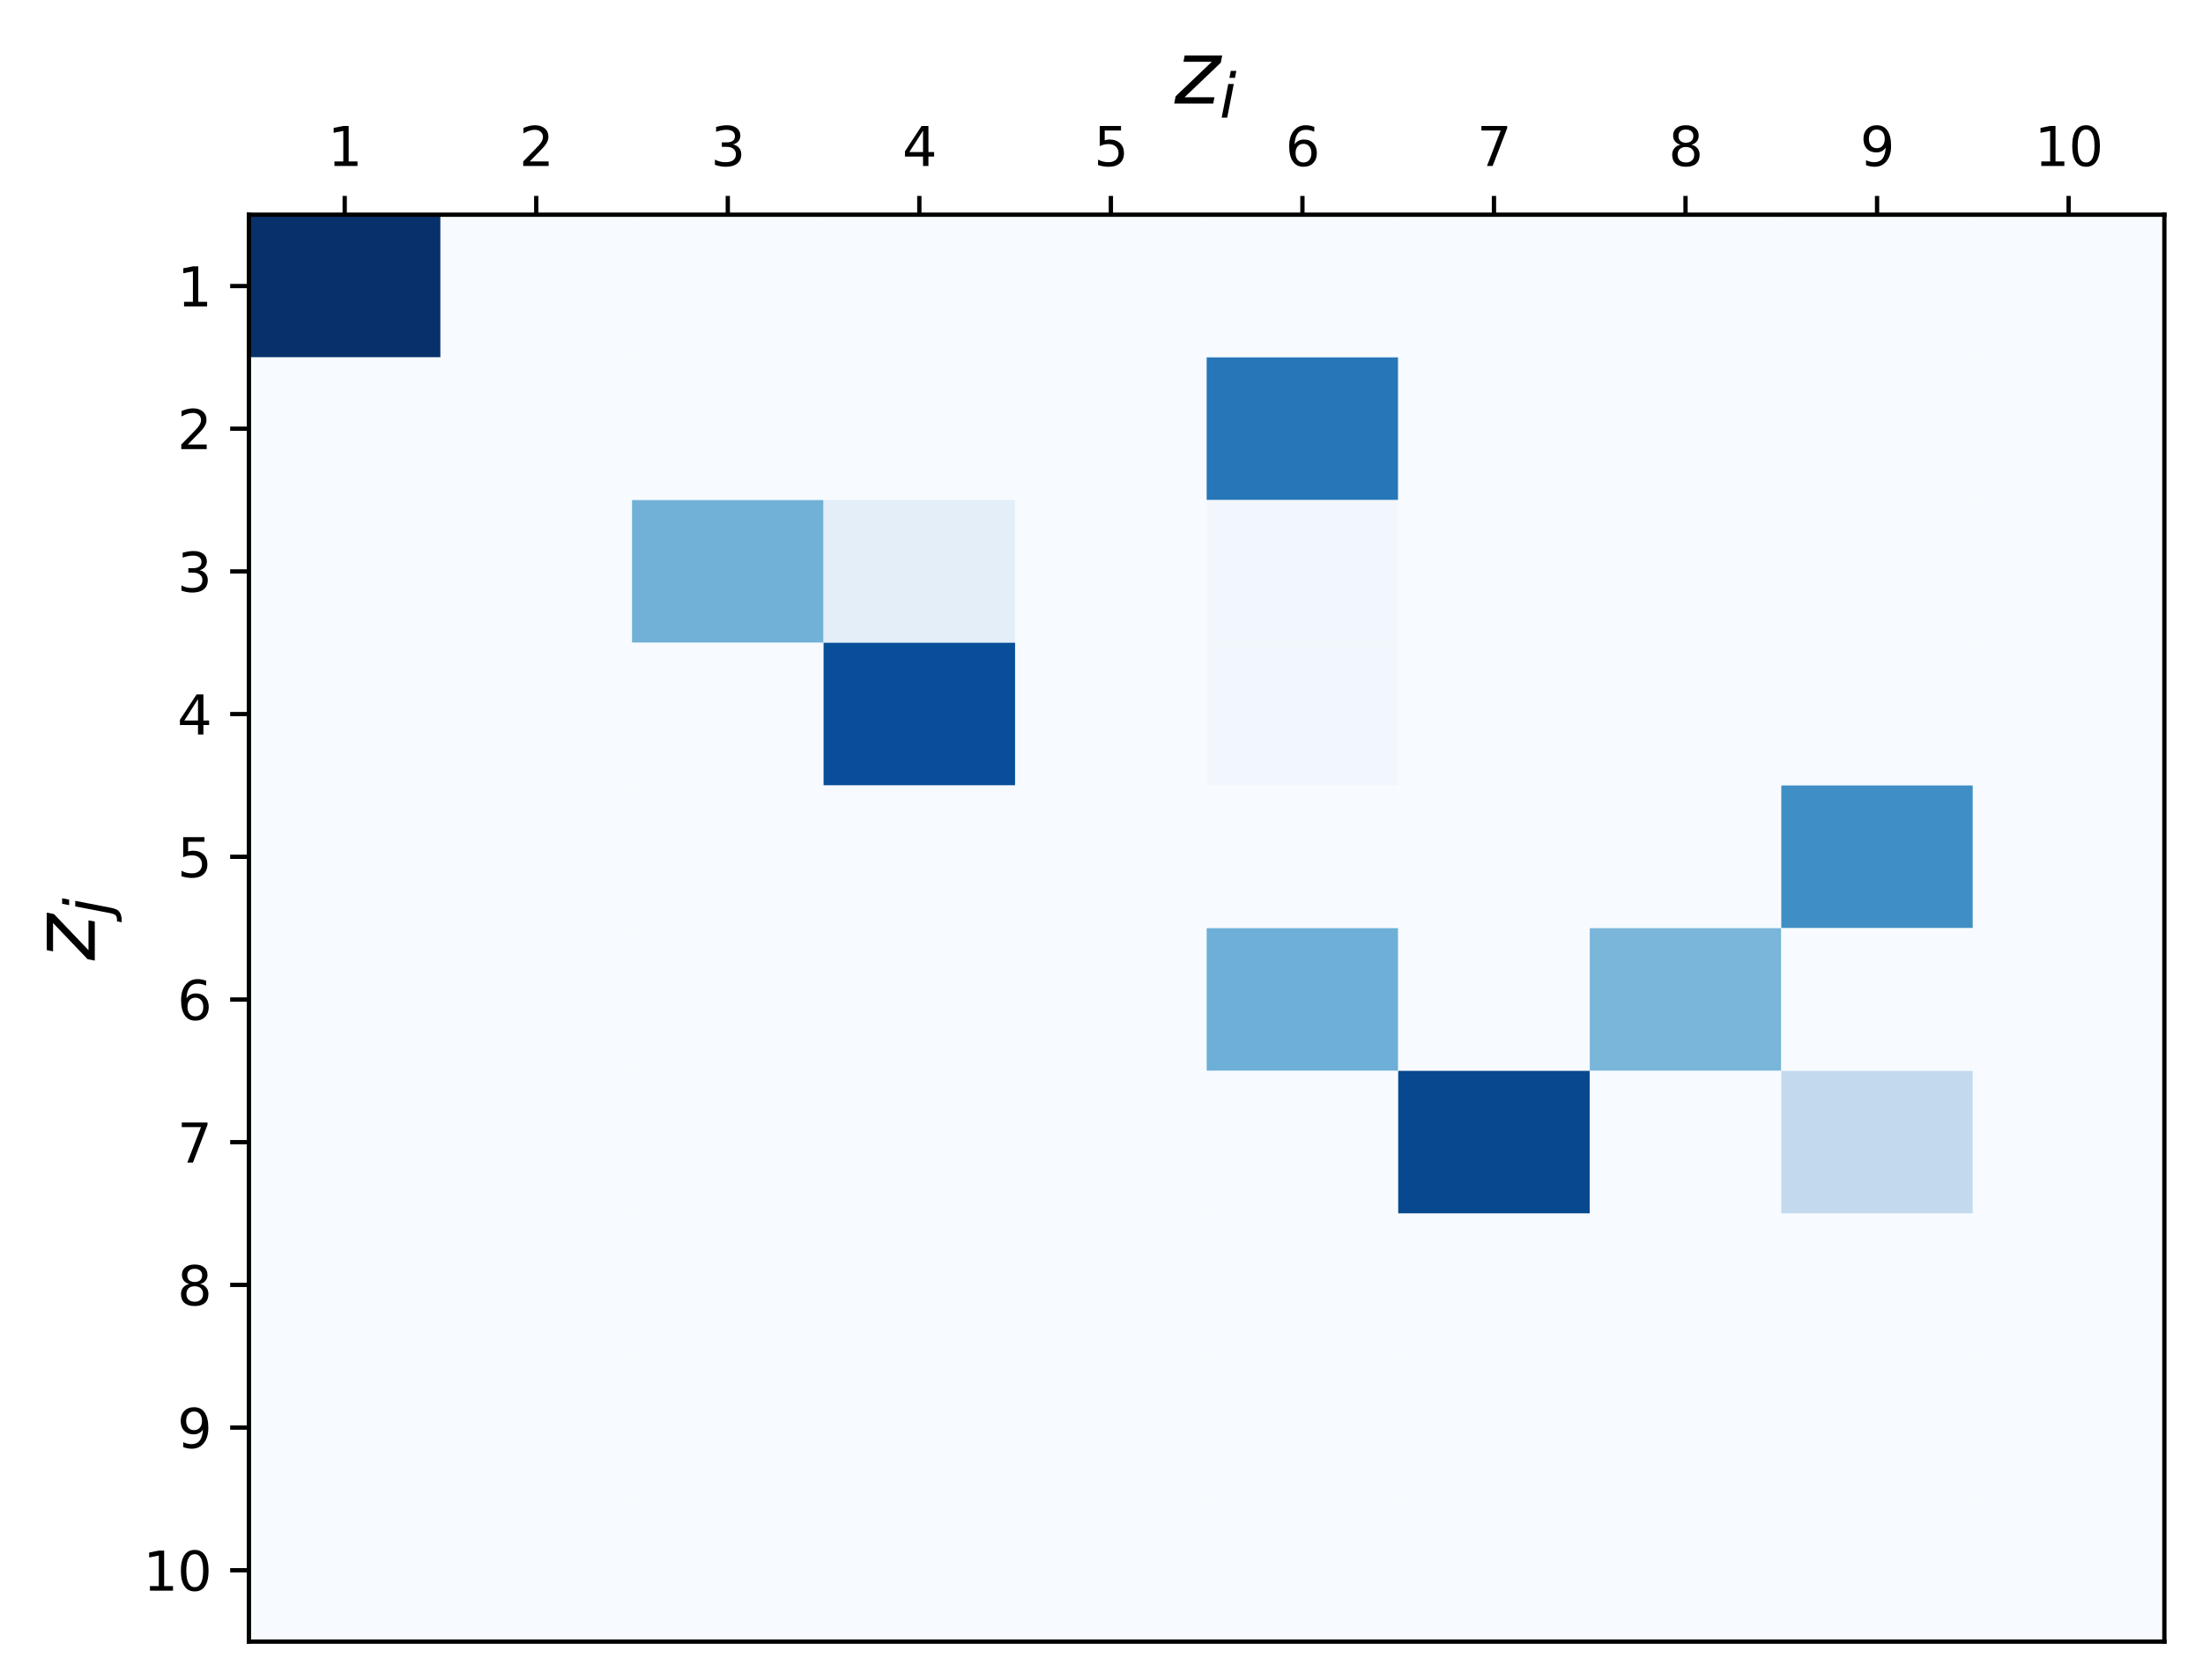 <?xml version="1.0" encoding="utf-8" standalone="no"?>
<!DOCTYPE svg PUBLIC "-//W3C//DTD SVG 1.1//EN"
  "http://www.w3.org/Graphics/SVG/1.1/DTD/svg11.dtd">
<svg xmlns:xlink="http://www.w3.org/1999/xlink" width="410.73pt" height="313.348pt" viewBox="0 0 410.73 313.348" xmlns="http://www.w3.org/2000/svg" version="1.1">
 <defs>
  <style type="text/css">*{stroke-linejoin: round; stroke-linecap: butt}</style>
 </defs>
 <g id="figure_1">
  <g id="patch_1">
   <path d="M 0 313.348 
L 410.73 313.348 
L 410.73 0 
L 0 0 
z
" style="fill: #ffffff"/>
  </g>
  <g id="axes_1">
   <g id="patch_2">
    <path d="M 46.41 306.148 
L 403.53 306.148 
L 403.53 40.036 
L 46.41 40.036 
z
" style="fill: #ffffff"/>
   </g>
   <g id="PolyCollection_1">
    <path d="M 46.41 40.036 
L 46.41 66.647 
L 82.122 66.647 
L 82.122 40.036 
L 46.41 40.036 
z
" clip-path="url(#p4ff94ee99d)" style="fill: #08306b"/>
    <path d="M 82.122 40.036 
L 82.122 66.647 
L 117.834 66.647 
L 117.834 40.036 
L 82.122 40.036 
z
" clip-path="url(#p4ff94ee99d)" style="fill: #f7fbff"/>
    <path d="M 117.834 40.036 
L 117.834 66.647 
L 153.546 66.647 
L 153.546 40.036 
L 117.834 40.036 
z
" clip-path="url(#p4ff94ee99d)" style="fill: #f7fbff"/>
    <path d="M 153.546 40.036 
L 153.546 66.647 
L 189.258 66.647 
L 189.258 40.036 
L 153.546 40.036 
z
" clip-path="url(#p4ff94ee99d)" style="fill: #f7fbff"/>
    <path d="M 189.258 40.036 
L 189.258 66.647 
L 224.97 66.647 
L 224.97 40.036 
L 189.258 40.036 
z
" clip-path="url(#p4ff94ee99d)" style="fill: #f7fbff"/>
    <path d="M 224.97 40.036 
L 224.97 66.647 
L 260.682 66.647 
L 260.682 40.036 
L 224.97 40.036 
z
" clip-path="url(#p4ff94ee99d)" style="fill: #f7fbff"/>
    <path d="M 260.682 40.036 
L 260.682 66.647 
L 296.394 66.647 
L 296.394 40.036 
L 260.682 40.036 
z
" clip-path="url(#p4ff94ee99d)" style="fill: #f7fbff"/>
    <path d="M 296.394 40.036 
L 296.394 66.647 
L 332.106 66.647 
L 332.106 40.036 
L 296.394 40.036 
z
" clip-path="url(#p4ff94ee99d)" style="fill: #f7fbff"/>
    <path d="M 332.106 40.036 
L 332.106 66.647 
L 367.818 66.647 
L 367.818 40.036 
L 332.106 40.036 
z
" clip-path="url(#p4ff94ee99d)" style="fill: #f7fbff"/>
    <path d="M 367.818 40.036 
L 367.818 66.647 
L 403.53 66.647 
L 403.53 40.036 
L 367.818 40.036 
z
" clip-path="url(#p4ff94ee99d)" style="fill: #f7fbff"/>
    <path d="M 46.41 66.647 
L 46.41 93.258 
L 82.122 93.258 
L 82.122 66.647 
L 46.41 66.647 
z
" clip-path="url(#p4ff94ee99d)" style="fill: #f7fbff"/>
    <path d="M 82.122 66.647 
L 82.122 93.258 
L 117.834 93.258 
L 117.834 66.647 
L 82.122 66.647 
z
" clip-path="url(#p4ff94ee99d)" style="fill: #f7fbff"/>
    <path d="M 117.834 66.647 
L 117.834 93.258 
L 153.546 93.258 
L 153.546 66.647 
L 117.834 66.647 
z
" clip-path="url(#p4ff94ee99d)" style="fill: #f7fbff"/>
    <path d="M 153.546 66.647 
L 153.546 93.258 
L 189.258 93.258 
L 189.258 66.647 
L 153.546 66.647 
z
" clip-path="url(#p4ff94ee99d)" style="fill: #f7fbff"/>
    <path d="M 189.258 66.647 
L 189.258 93.258 
L 224.97 93.258 
L 224.97 66.647 
L 189.258 66.647 
z
" clip-path="url(#p4ff94ee99d)" style="fill: #f7fbff"/>
    <path d="M 224.97 66.647 
L 224.97 93.258 
L 260.682 93.258 
L 260.682 66.647 
L 224.97 66.647 
z
" clip-path="url(#p4ff94ee99d)" style="fill: #2676b8"/>
    <path d="M 260.682 66.647 
L 260.682 93.258 
L 296.394 93.258 
L 296.394 66.647 
L 260.682 66.647 
z
" clip-path="url(#p4ff94ee99d)" style="fill: #f7fbff"/>
    <path d="M 296.394 66.647 
L 296.394 93.258 
L 332.106 93.258 
L 332.106 66.647 
L 296.394 66.647 
z
" clip-path="url(#p4ff94ee99d)" style="fill: #f7fbff"/>
    <path d="M 332.106 66.647 
L 332.106 93.258 
L 367.818 93.258 
L 367.818 66.647 
L 332.106 66.647 
z
" clip-path="url(#p4ff94ee99d)" style="fill: #f7fbff"/>
    <path d="M 367.818 66.647 
L 367.818 93.258 
L 403.53 93.258 
L 403.53 66.647 
L 367.818 66.647 
z
" clip-path="url(#p4ff94ee99d)" style="fill: #f7fbff"/>
    <path d="M 46.41 93.258 
L 46.41 119.869 
L 82.122 119.869 
L 82.122 93.258 
L 46.41 93.258 
z
" clip-path="url(#p4ff94ee99d)" style="fill: #f7fbff"/>
    <path d="M 82.122 93.258 
L 82.122 119.869 
L 117.834 119.869 
L 117.834 93.258 
L 82.122 93.258 
z
" clip-path="url(#p4ff94ee99d)" style="fill: #f7fbff"/>
    <path d="M 117.834 93.258 
L 117.834 119.869 
L 153.546 119.869 
L 153.546 93.258 
L 117.834 93.258 
z
" clip-path="url(#p4ff94ee99d)" style="fill: #71b1d7"/>
    <path d="M 153.546 93.258 
L 153.546 119.869 
L 189.258 119.869 
L 189.258 93.258 
L 153.546 93.258 
z
" clip-path="url(#p4ff94ee99d)" style="fill: #e3eef9"/>
    <path d="M 189.258 93.258 
L 189.258 119.869 
L 224.97 119.869 
L 224.97 93.258 
L 189.258 93.258 
z
" clip-path="url(#p4ff94ee99d)" style="fill: #f7fbff"/>
    <path d="M 224.97 93.258 
L 224.97 119.869 
L 260.682 119.869 
L 260.682 93.258 
L 224.97 93.258 
z
" clip-path="url(#p4ff94ee99d)" style="fill: #f1f7fd"/>
    <path d="M 260.682 93.258 
L 260.682 119.869 
L 296.394 119.869 
L 296.394 93.258 
L 260.682 93.258 
z
" clip-path="url(#p4ff94ee99d)" style="fill: #f7fbff"/>
    <path d="M 296.394 93.258 
L 296.394 119.869 
L 332.106 119.869 
L 332.106 93.258 
L 296.394 93.258 
z
" clip-path="url(#p4ff94ee99d)" style="fill: #f7fbff"/>
    <path d="M 332.106 93.258 
L 332.106 119.869 
L 367.818 119.869 
L 367.818 93.258 
L 332.106 93.258 
z
" clip-path="url(#p4ff94ee99d)" style="fill: #f7fbff"/>
    <path d="M 367.818 93.258 
L 367.818 119.869 
L 403.53 119.869 
L 403.53 93.258 
L 367.818 93.258 
z
" clip-path="url(#p4ff94ee99d)" style="fill: #f7fbff"/>
    <path d="M 46.41 119.869 
L 46.41 146.48 
L 82.122 146.48 
L 82.122 119.869 
L 46.41 119.869 
z
" clip-path="url(#p4ff94ee99d)" style="fill: #f7fbff"/>
    <path d="M 82.122 119.869 
L 82.122 146.48 
L 117.834 146.48 
L 117.834 119.869 
L 82.122 119.869 
z
" clip-path="url(#p4ff94ee99d)" style="fill: #f7fbff"/>
    <path d="M 117.834 119.869 
L 117.834 146.48 
L 153.546 146.48 
L 153.546 119.869 
L 117.834 119.869 
z
" clip-path="url(#p4ff94ee99d)" style="fill: #f7fbff"/>
    <path d="M 153.546 119.869 
L 153.546 146.48 
L 189.258 146.48 
L 189.258 119.869 
L 153.546 119.869 
z
" clip-path="url(#p4ff94ee99d)" style="fill: #084e98"/>
    <path d="M 189.258 119.869 
L 189.258 146.48 
L 224.97 146.48 
L 224.97 119.869 
L 189.258 119.869 
z
" clip-path="url(#p4ff94ee99d)" style="fill: #f7fbff"/>
    <path d="M 224.97 119.869 
L 224.97 146.48 
L 260.682 146.48 
L 260.682 119.869 
L 224.97 119.869 
z
" clip-path="url(#p4ff94ee99d)" style="fill: #f1f7fd"/>
    <path d="M 260.682 119.869 
L 260.682 146.48 
L 296.394 146.48 
L 296.394 119.869 
L 260.682 119.869 
z
" clip-path="url(#p4ff94ee99d)" style="fill: #f7fbff"/>
    <path d="M 296.394 119.869 
L 296.394 146.48 
L 332.106 146.48 
L 332.106 119.869 
L 296.394 119.869 
z
" clip-path="url(#p4ff94ee99d)" style="fill: #f7fbff"/>
    <path d="M 332.106 119.869 
L 332.106 146.48 
L 367.818 146.48 
L 367.818 119.869 
L 332.106 119.869 
z
" clip-path="url(#p4ff94ee99d)" style="fill: #f7fbff"/>
    <path d="M 367.818 119.869 
L 367.818 146.48 
L 403.53 146.48 
L 403.53 119.869 
L 367.818 119.869 
z
" clip-path="url(#p4ff94ee99d)" style="fill: #f7fbff"/>
    <path d="M 46.41 146.48 
L 46.41 173.092 
L 82.122 173.092 
L 82.122 146.48 
L 46.41 146.48 
z
" clip-path="url(#p4ff94ee99d)" style="fill: #f7fbff"/>
    <path d="M 82.122 146.48 
L 82.122 173.092 
L 117.834 173.092 
L 117.834 146.48 
L 82.122 146.48 
z
" clip-path="url(#p4ff94ee99d)" style="fill: #f7fbff"/>
    <path d="M 117.834 146.48 
L 117.834 173.092 
L 153.546 173.092 
L 153.546 146.48 
L 117.834 146.48 
z
" clip-path="url(#p4ff94ee99d)" style="fill: #f7fbff"/>
    <path d="M 153.546 146.48 
L 153.546 173.092 
L 189.258 173.092 
L 189.258 146.48 
L 153.546 146.48 
z
" clip-path="url(#p4ff94ee99d)" style="fill: #f7fbff"/>
    <path d="M 189.258 146.48 
L 189.258 173.092 
L 224.97 173.092 
L 224.97 146.48 
L 189.258 146.48 
z
" clip-path="url(#p4ff94ee99d)" style="fill: #f7fbff"/>
    <path d="M 224.97 146.48 
L 224.97 173.092 
L 260.682 173.092 
L 260.682 146.48 
L 224.97 146.48 
z
" clip-path="url(#p4ff94ee99d)" style="fill: #f7fbff"/>
    <path d="M 260.682 146.48 
L 260.682 173.092 
L 296.394 173.092 
L 296.394 146.48 
L 260.682 146.48 
z
" clip-path="url(#p4ff94ee99d)" style="fill: #f7fbff"/>
    <path d="M 296.394 146.48 
L 296.394 173.092 
L 332.106 173.092 
L 332.106 146.48 
L 296.394 146.48 
z
" clip-path="url(#p4ff94ee99d)" style="fill: #f7fbff"/>
    <path d="M 332.106 146.48 
L 332.106 173.092 
L 367.818 173.092 
L 367.818 146.48 
L 332.106 146.48 
z
" clip-path="url(#p4ff94ee99d)" style="fill: #3f8fc5"/>
    <path d="M 367.818 146.48 
L 367.818 173.092 
L 403.53 173.092 
L 403.53 146.48 
L 367.818 146.48 
z
" clip-path="url(#p4ff94ee99d)" style="fill: #f7fbff"/>
    <path d="M 46.41 173.092 
L 46.41 199.703 
L 82.122 199.703 
L 82.122 173.092 
L 46.41 173.092 
z
" clip-path="url(#p4ff94ee99d)" style="fill: #f7fbff"/>
    <path d="M 82.122 173.092 
L 82.122 199.703 
L 117.834 199.703 
L 117.834 173.092 
L 82.122 173.092 
z
" clip-path="url(#p4ff94ee99d)" style="fill: #f7fbff"/>
    <path d="M 117.834 173.092 
L 117.834 199.703 
L 153.546 199.703 
L 153.546 173.092 
L 117.834 173.092 
z
" clip-path="url(#p4ff94ee99d)" style="fill: #f7fbff"/>
    <path d="M 153.546 173.092 
L 153.546 199.703 
L 189.258 199.703 
L 189.258 173.092 
L 153.546 173.092 
z
" clip-path="url(#p4ff94ee99d)" style="fill: #f7fbff"/>
    <path d="M 189.258 173.092 
L 189.258 199.703 
L 224.97 199.703 
L 224.97 173.092 
L 189.258 173.092 
z
" clip-path="url(#p4ff94ee99d)" style="fill: #f7fbff"/>
    <path d="M 224.97 173.092 
L 224.97 199.703 
L 260.682 199.703 
L 260.682 173.092 
L 224.97 173.092 
z
" clip-path="url(#p4ff94ee99d)" style="fill: #6dafd7"/>
    <path d="M 260.682 173.092 
L 260.682 199.703 
L 296.394 199.703 
L 296.394 173.092 
L 260.682 173.092 
z
" clip-path="url(#p4ff94ee99d)" style="fill: #f7fbff"/>
    <path d="M 296.394 173.092 
L 296.394 199.703 
L 332.106 199.703 
L 332.106 173.092 
L 296.394 173.092 
z
" clip-path="url(#p4ff94ee99d)" style="fill: #7ab6d9"/>
    <path d="M 332.106 173.092 
L 332.106 199.703 
L 367.818 199.703 
L 367.818 173.092 
L 332.106 173.092 
z
" clip-path="url(#p4ff94ee99d)" style="fill: #f7fbff"/>
    <path d="M 367.818 173.092 
L 367.818 199.703 
L 403.53 199.703 
L 403.53 173.092 
L 367.818 173.092 
z
" clip-path="url(#p4ff94ee99d)" style="fill: #f7fbff"/>
    <path d="M 46.41 199.703 
L 46.41 226.314 
L 82.122 226.314 
L 82.122 199.703 
L 46.41 199.703 
z
" clip-path="url(#p4ff94ee99d)" style="fill: #f7fbff"/>
    <path d="M 82.122 199.703 
L 82.122 226.314 
L 117.834 226.314 
L 117.834 199.703 
L 82.122 199.703 
z
" clip-path="url(#p4ff94ee99d)" style="fill: #f7fbff"/>
    <path d="M 117.834 199.703 
L 117.834 226.314 
L 153.546 226.314 
L 153.546 199.703 
L 117.834 199.703 
z
" clip-path="url(#p4ff94ee99d)" style="fill: #f7fbff"/>
    <path d="M 153.546 199.703 
L 153.546 226.314 
L 189.258 226.314 
L 189.258 199.703 
L 153.546 199.703 
z
" clip-path="url(#p4ff94ee99d)" style="fill: #f7fbff"/>
    <path d="M 189.258 199.703 
L 189.258 226.314 
L 224.97 226.314 
L 224.97 199.703 
L 189.258 199.703 
z
" clip-path="url(#p4ff94ee99d)" style="fill: #f7fbff"/>
    <path d="M 224.97 199.703 
L 224.97 226.314 
L 260.682 226.314 
L 260.682 199.703 
L 224.97 199.703 
z
" clip-path="url(#p4ff94ee99d)" style="fill: #f7fbff"/>
    <path d="M 260.682 199.703 
L 260.682 226.314 
L 296.394 226.314 
L 296.394 199.703 
L 260.682 199.703 
z
" clip-path="url(#p4ff94ee99d)" style="fill: #08488e"/>
    <path d="M 296.394 199.703 
L 296.394 226.314 
L 332.106 226.314 
L 332.106 199.703 
L 296.394 199.703 
z
" clip-path="url(#p4ff94ee99d)" style="fill: #f7fbff"/>
    <path d="M 332.106 199.703 
L 332.106 226.314 
L 367.818 226.314 
L 367.818 199.703 
L 332.106 199.703 
z
" clip-path="url(#p4ff94ee99d)" style="fill: #c3daee"/>
    <path d="M 367.818 199.703 
L 367.818 226.314 
L 403.53 226.314 
L 403.53 199.703 
L 367.818 199.703 
z
" clip-path="url(#p4ff94ee99d)" style="fill: #f7fbff"/>
    <path d="M 46.41 226.314 
L 46.41 252.925 
L 82.122 252.925 
L 82.122 226.314 
L 46.41 226.314 
z
" clip-path="url(#p4ff94ee99d)" style="fill: #f7fbff"/>
    <path d="M 82.122 226.314 
L 82.122 252.925 
L 117.834 252.925 
L 117.834 226.314 
L 82.122 226.314 
z
" clip-path="url(#p4ff94ee99d)" style="fill: #f7fbff"/>
    <path d="M 117.834 226.314 
L 117.834 252.925 
L 153.546 252.925 
L 153.546 226.314 
L 117.834 226.314 
z
" clip-path="url(#p4ff94ee99d)" style="fill: #f7fbff"/>
    <path d="M 153.546 226.314 
L 153.546 252.925 
L 189.258 252.925 
L 189.258 226.314 
L 153.546 226.314 
z
" clip-path="url(#p4ff94ee99d)" style="fill: #f7fbff"/>
    <path d="M 189.258 226.314 
L 189.258 252.925 
L 224.97 252.925 
L 224.97 226.314 
L 189.258 226.314 
z
" clip-path="url(#p4ff94ee99d)" style="fill: #f7fbff"/>
    <path d="M 224.97 226.314 
L 224.97 252.925 
L 260.682 252.925 
L 260.682 226.314 
L 224.97 226.314 
z
" clip-path="url(#p4ff94ee99d)" style="fill: #f7fbff"/>
    <path d="M 260.682 226.314 
L 260.682 252.925 
L 296.394 252.925 
L 296.394 226.314 
L 260.682 226.314 
z
" clip-path="url(#p4ff94ee99d)" style="fill: #f7fbff"/>
    <path d="M 296.394 226.314 
L 296.394 252.925 
L 332.106 252.925 
L 332.106 226.314 
L 296.394 226.314 
z
" clip-path="url(#p4ff94ee99d)" style="fill: #f7fbff"/>
    <path d="M 332.106 226.314 
L 332.106 252.925 
L 367.818 252.925 
L 367.818 226.314 
L 332.106 226.314 
z
" clip-path="url(#p4ff94ee99d)" style="fill: #f7fbff"/>
    <path d="M 367.818 226.314 
L 367.818 252.925 
L 403.53 252.925 
L 403.53 226.314 
L 367.818 226.314 
z
" clip-path="url(#p4ff94ee99d)" style="fill: #f7fbff"/>
    <path d="M 46.41 252.925 
L 46.41 279.536 
L 82.122 279.536 
L 82.122 252.925 
L 46.41 252.925 
z
" clip-path="url(#p4ff94ee99d)" style="fill: #f7fbff"/>
    <path d="M 82.122 252.925 
L 82.122 279.536 
L 117.834 279.536 
L 117.834 252.925 
L 82.122 252.925 
z
" clip-path="url(#p4ff94ee99d)" style="fill: #f7fbff"/>
    <path d="M 117.834 252.925 
L 117.834 279.536 
L 153.546 279.536 
L 153.546 252.925 
L 117.834 252.925 
z
" clip-path="url(#p4ff94ee99d)" style="fill: #f7fbff"/>
    <path d="M 153.546 252.925 
L 153.546 279.536 
L 189.258 279.536 
L 189.258 252.925 
L 153.546 252.925 
z
" clip-path="url(#p4ff94ee99d)" style="fill: #f7fbff"/>
    <path d="M 189.258 252.925 
L 189.258 279.536 
L 224.97 279.536 
L 224.97 252.925 
L 189.258 252.925 
z
" clip-path="url(#p4ff94ee99d)" style="fill: #f7fbff"/>
    <path d="M 224.97 252.925 
L 224.97 279.536 
L 260.682 279.536 
L 260.682 252.925 
L 224.97 252.925 
z
" clip-path="url(#p4ff94ee99d)" style="fill: #f7fbff"/>
    <path d="M 260.682 252.925 
L 260.682 279.536 
L 296.394 279.536 
L 296.394 252.925 
L 260.682 252.925 
z
" clip-path="url(#p4ff94ee99d)" style="fill: #f7fbff"/>
    <path d="M 296.394 252.925 
L 296.394 279.536 
L 332.106 279.536 
L 332.106 252.925 
L 296.394 252.925 
z
" clip-path="url(#p4ff94ee99d)" style="fill: #f7fbff"/>
    <path d="M 332.106 252.925 
L 332.106 279.536 
L 367.818 279.536 
L 367.818 252.925 
L 332.106 252.925 
z
" clip-path="url(#p4ff94ee99d)" style="fill: #f7fbff"/>
    <path d="M 367.818 252.925 
L 367.818 279.536 
L 403.53 279.536 
L 403.53 252.925 
L 367.818 252.925 
z
" clip-path="url(#p4ff94ee99d)" style="fill: #f7fbff"/>
    <path d="M 46.41 279.536 
L 46.41 306.148 
L 82.122 306.148 
L 82.122 279.536 
L 46.41 279.536 
z
" clip-path="url(#p4ff94ee99d)" style="fill: #f7fbff"/>
    <path d="M 82.122 279.536 
L 82.122 306.148 
L 117.834 306.148 
L 117.834 279.536 
L 82.122 279.536 
z
" clip-path="url(#p4ff94ee99d)" style="fill: #f7fbff"/>
    <path d="M 117.834 279.536 
L 117.834 306.148 
L 153.546 306.148 
L 153.546 279.536 
L 117.834 279.536 
z
" clip-path="url(#p4ff94ee99d)" style="fill: #f7fbff"/>
    <path d="M 153.546 279.536 
L 153.546 306.148 
L 189.258 306.148 
L 189.258 279.536 
L 153.546 279.536 
z
" clip-path="url(#p4ff94ee99d)" style="fill: #f7fbff"/>
    <path d="M 189.258 279.536 
L 189.258 306.148 
L 224.97 306.148 
L 224.97 279.536 
L 189.258 279.536 
z
" clip-path="url(#p4ff94ee99d)" style="fill: #f7fbff"/>
    <path d="M 224.97 279.536 
L 224.97 306.148 
L 260.682 306.148 
L 260.682 279.536 
L 224.97 279.536 
z
" clip-path="url(#p4ff94ee99d)" style="fill: #f7fbff"/>
    <path d="M 260.682 279.536 
L 260.682 306.148 
L 296.394 306.148 
L 296.394 279.536 
L 260.682 279.536 
z
" clip-path="url(#p4ff94ee99d)" style="fill: #f7fbff"/>
    <path d="M 296.394 279.536 
L 296.394 306.148 
L 332.106 306.148 
L 332.106 279.536 
L 296.394 279.536 
z
" clip-path="url(#p4ff94ee99d)" style="fill: #f7fbff"/>
    <path d="M 332.106 279.536 
L 332.106 306.148 
L 367.818 306.148 
L 367.818 279.536 
L 332.106 279.536 
z
" clip-path="url(#p4ff94ee99d)" style="fill: #f7fbff"/>
    <path d="M 367.818 279.536 
L 367.818 306.148 
L 403.53 306.148 
L 403.53 279.536 
L 367.818 279.536 
z
" clip-path="url(#p4ff94ee99d)" style="fill: #f7fbff"/>
   </g>
   <g id="matplotlib.axis_1">
    <g id="xtick_1">
     <g id="line2d_1">
      <defs>
       <path id="m9528683b1e" d="M 0 0 
L 0 -3.5 
" style="stroke: #000000; stroke-width: 0.8"/>
      </defs>
      <g>
       <use xlink:href="#m9528683b1e" x="64.266" y="40.036" style="stroke: #000000; stroke-width: 0.8"/>
      </g>
     </g>
     <g id="text_1">
      <!-- 1 -->
      <g transform="translate(61.085 30.956) scale(0.1 -0.1)">
       <defs>
        <path id="DejaVuSans-31" d="M 794 531 
L 1825 531 
L 1825 4091 
L 703 3866 
L 703 4441 
L 1819 4666 
L 2450 4666 
L 2450 531 
L 3481 531 
L 3481 0 
L 794 0 
L 794 531 
z
" transform="scale(0.016)"/>
       </defs>
       <use xlink:href="#DejaVuSans-31"/>
      </g>
     </g>
    </g>
    <g id="xtick_2">
     <g id="line2d_2">
      <g>
       <use xlink:href="#m9528683b1e" x="99.978" y="40.036" style="stroke: #000000; stroke-width: 0.8"/>
      </g>
     </g>
     <g id="text_2">
      <!-- 2 -->
      <g transform="translate(96.797 30.956) scale(0.1 -0.1)">
       <defs>
        <path id="DejaVuSans-32" d="M 1228 531 
L 3431 531 
L 3431 0 
L 469 0 
L 469 531 
Q 828 903 1448 1529 
Q 2069 2156 2228 2338 
Q 2531 2678 2651 2914 
Q 2772 3150 2772 3378 
Q 2772 3750 2511 3984 
Q 2250 4219 1831 4219 
Q 1534 4219 1204 4116 
Q 875 4013 500 3803 
L 500 4441 
Q 881 4594 1212 4672 
Q 1544 4750 1819 4750 
Q 2544 4750 2975 4387 
Q 3406 4025 3406 3419 
Q 3406 3131 3298 2873 
Q 3191 2616 2906 2266 
Q 2828 2175 2409 1742 
Q 1991 1309 1228 531 
z
" transform="scale(0.016)"/>
       </defs>
       <use xlink:href="#DejaVuSans-32"/>
      </g>
     </g>
    </g>
    <g id="xtick_3">
     <g id="line2d_3">
      <g>
       <use xlink:href="#m9528683b1e" x="135.69" y="40.036" style="stroke: #000000; stroke-width: 0.8"/>
      </g>
     </g>
     <g id="text_3">
      <!-- 3 -->
      <g transform="translate(132.509 30.956) scale(0.1 -0.1)">
       <defs>
        <path id="DejaVuSans-33" d="M 2597 2516 
Q 3050 2419 3304 2112 
Q 3559 1806 3559 1356 
Q 3559 666 3084 287 
Q 2609 -91 1734 -91 
Q 1441 -91 1130 -33 
Q 819 25 488 141 
L 488 750 
Q 750 597 1062 519 
Q 1375 441 1716 441 
Q 2309 441 2620 675 
Q 2931 909 2931 1356 
Q 2931 1769 2642 2001 
Q 2353 2234 1838 2234 
L 1294 2234 
L 1294 2753 
L 1863 2753 
Q 2328 2753 2575 2939 
Q 2822 3125 2822 3475 
Q 2822 3834 2567 4026 
Q 2313 4219 1838 4219 
Q 1578 4219 1281 4162 
Q 984 4106 628 3988 
L 628 4550 
Q 988 4650 1302 4700 
Q 1616 4750 1894 4750 
Q 2613 4750 3031 4423 
Q 3450 4097 3450 3541 
Q 3450 3153 3228 2886 
Q 3006 2619 2597 2516 
z
" transform="scale(0.016)"/>
       </defs>
       <use xlink:href="#DejaVuSans-33"/>
      </g>
     </g>
    </g>
    <g id="xtick_4">
     <g id="line2d_4">
      <g>
       <use xlink:href="#m9528683b1e" x="171.402" y="40.036" style="stroke: #000000; stroke-width: 0.8"/>
      </g>
     </g>
     <g id="text_4">
      <!-- 4 -->
      <g transform="translate(168.221 30.956) scale(0.1 -0.1)">
       <defs>
        <path id="DejaVuSans-34" d="M 2419 4116 
L 825 1625 
L 2419 1625 
L 2419 4116 
z
M 2253 4666 
L 3047 4666 
L 3047 1625 
L 3713 1625 
L 3713 1100 
L 3047 1100 
L 3047 0 
L 2419 0 
L 2419 1100 
L 313 1100 
L 313 1709 
L 2253 4666 
z
" transform="scale(0.016)"/>
       </defs>
       <use xlink:href="#DejaVuSans-34"/>
      </g>
     </g>
    </g>
    <g id="xtick_5">
     <g id="line2d_5">
      <g>
       <use xlink:href="#m9528683b1e" x="207.114" y="40.036" style="stroke: #000000; stroke-width: 0.8"/>
      </g>
     </g>
     <g id="text_5">
      <!-- 5 -->
      <g transform="translate(203.933 30.956) scale(0.1 -0.1)">
       <defs>
        <path id="DejaVuSans-35" d="M 691 4666 
L 3169 4666 
L 3169 4134 
L 1269 4134 
L 1269 2991 
Q 1406 3038 1543 3061 
Q 1681 3084 1819 3084 
Q 2600 3084 3056 2656 
Q 3513 2228 3513 1497 
Q 3513 744 3044 326 
Q 2575 -91 1722 -91 
Q 1428 -91 1123 -41 
Q 819 9 494 109 
L 494 744 
Q 775 591 1075 516 
Q 1375 441 1709 441 
Q 2250 441 2565 725 
Q 2881 1009 2881 1497 
Q 2881 1984 2565 2268 
Q 2250 2553 1709 2553 
Q 1456 2553 1204 2497 
Q 953 2441 691 2322 
L 691 4666 
z
" transform="scale(0.016)"/>
       </defs>
       <use xlink:href="#DejaVuSans-35"/>
      </g>
     </g>
    </g>
    <g id="xtick_6">
     <g id="line2d_6">
      <g>
       <use xlink:href="#m9528683b1e" x="242.826" y="40.036" style="stroke: #000000; stroke-width: 0.8"/>
      </g>
     </g>
     <g id="text_6">
      <!-- 6 -->
      <g transform="translate(239.645 30.956) scale(0.1 -0.1)">
       <defs>
        <path id="DejaVuSans-36" d="M 2113 2584 
Q 1688 2584 1439 2293 
Q 1191 2003 1191 1497 
Q 1191 994 1439 701 
Q 1688 409 2113 409 
Q 2538 409 2786 701 
Q 3034 994 3034 1497 
Q 3034 2003 2786 2293 
Q 2538 2584 2113 2584 
z
M 3366 4563 
L 3366 3988 
Q 3128 4100 2886 4159 
Q 2644 4219 2406 4219 
Q 1781 4219 1451 3797 
Q 1122 3375 1075 2522 
Q 1259 2794 1537 2939 
Q 1816 3084 2150 3084 
Q 2853 3084 3261 2657 
Q 3669 2231 3669 1497 
Q 3669 778 3244 343 
Q 2819 -91 2113 -91 
Q 1303 -91 875 529 
Q 447 1150 447 2328 
Q 447 3434 972 4092 
Q 1497 4750 2381 4750 
Q 2619 4750 2861 4703 
Q 3103 4656 3366 4563 
z
" transform="scale(0.016)"/>
       </defs>
       <use xlink:href="#DejaVuSans-36"/>
      </g>
     </g>
    </g>
    <g id="xtick_7">
     <g id="line2d_7">
      <g>
       <use xlink:href="#m9528683b1e" x="278.538" y="40.036" style="stroke: #000000; stroke-width: 0.8"/>
      </g>
     </g>
     <g id="text_7">
      <!-- 7 -->
      <g transform="translate(275.357 30.956) scale(0.1 -0.1)">
       <defs>
        <path id="DejaVuSans-37" d="M 525 4666 
L 3525 4666 
L 3525 4397 
L 1831 0 
L 1172 0 
L 2766 4134 
L 525 4134 
L 525 4666 
z
" transform="scale(0.016)"/>
       </defs>
       <use xlink:href="#DejaVuSans-37"/>
      </g>
     </g>
    </g>
    <g id="xtick_8">
     <g id="line2d_8">
      <g>
       <use xlink:href="#m9528683b1e" x="314.25" y="40.036" style="stroke: #000000; stroke-width: 0.8"/>
      </g>
     </g>
     <g id="text_8">
      <!-- 8 -->
      <g transform="translate(311.069 30.956) scale(0.1 -0.1)">
       <defs>
        <path id="DejaVuSans-38" d="M 2034 2216 
Q 1584 2216 1326 1975 
Q 1069 1734 1069 1313 
Q 1069 891 1326 650 
Q 1584 409 2034 409 
Q 2484 409 2743 651 
Q 3003 894 3003 1313 
Q 3003 1734 2745 1975 
Q 2488 2216 2034 2216 
z
M 1403 2484 
Q 997 2584 770 2862 
Q 544 3141 544 3541 
Q 544 4100 942 4425 
Q 1341 4750 2034 4750 
Q 2731 4750 3128 4425 
Q 3525 4100 3525 3541 
Q 3525 3141 3298 2862 
Q 3072 2584 2669 2484 
Q 3125 2378 3379 2068 
Q 3634 1759 3634 1313 
Q 3634 634 3220 271 
Q 2806 -91 2034 -91 
Q 1263 -91 848 271 
Q 434 634 434 1313 
Q 434 1759 690 2068 
Q 947 2378 1403 2484 
z
M 1172 3481 
Q 1172 3119 1398 2916 
Q 1625 2713 2034 2713 
Q 2441 2713 2670 2916 
Q 2900 3119 2900 3481 
Q 2900 3844 2670 4047 
Q 2441 4250 2034 4250 
Q 1625 4250 1398 4047 
Q 1172 3844 1172 3481 
z
" transform="scale(0.016)"/>
       </defs>
       <use xlink:href="#DejaVuSans-38"/>
      </g>
     </g>
    </g>
    <g id="xtick_9">
     <g id="line2d_9">
      <g>
       <use xlink:href="#m9528683b1e" x="349.962" y="40.036" style="stroke: #000000; stroke-width: 0.8"/>
      </g>
     </g>
     <g id="text_9">
      <!-- 9 -->
      <g transform="translate(346.781 30.956) scale(0.1 -0.1)">
       <defs>
        <path id="DejaVuSans-39" d="M 703 97 
L 703 672 
Q 941 559 1184 500 
Q 1428 441 1663 441 
Q 2288 441 2617 861 
Q 2947 1281 2994 2138 
Q 2813 1869 2534 1725 
Q 2256 1581 1919 1581 
Q 1219 1581 811 2004 
Q 403 2428 403 3163 
Q 403 3881 828 4315 
Q 1253 4750 1959 4750 
Q 2769 4750 3195 4129 
Q 3622 3509 3622 2328 
Q 3622 1225 3098 567 
Q 2575 -91 1691 -91 
Q 1453 -91 1209 -44 
Q 966 3 703 97 
z
M 1959 2075 
Q 2384 2075 2632 2365 
Q 2881 2656 2881 3163 
Q 2881 3666 2632 3958 
Q 2384 4250 1959 4250 
Q 1534 4250 1286 3958 
Q 1038 3666 1038 3163 
Q 1038 2656 1286 2365 
Q 1534 2075 1959 2075 
z
" transform="scale(0.016)"/>
       </defs>
       <use xlink:href="#DejaVuSans-39"/>
      </g>
     </g>
    </g>
    <g id="xtick_10">
     <g id="line2d_10">
      <g>
       <use xlink:href="#m9528683b1e" x="385.674" y="40.036" style="stroke: #000000; stroke-width: 0.8"/>
      </g>
     </g>
     <g id="text_10">
      <!-- 10 -->
      <g transform="translate(379.312 30.956) scale(0.1 -0.1)">
       <defs>
        <path id="DejaVuSans-30" d="M 2034 4250 
Q 1547 4250 1301 3770 
Q 1056 3291 1056 2328 
Q 1056 1369 1301 889 
Q 1547 409 2034 409 
Q 2525 409 2770 889 
Q 3016 1369 3016 2328 
Q 3016 3291 2770 3770 
Q 2525 4250 2034 4250 
z
M 2034 4750 
Q 2819 4750 3233 4129 
Q 3647 3509 3647 2328 
Q 3647 1150 3233 529 
Q 2819 -91 2034 -91 
Q 1250 -91 836 529 
Q 422 1150 422 2328 
Q 422 3509 836 4129 
Q 1250 4750 2034 4750 
z
" transform="scale(0.016)"/>
       </defs>
       <use xlink:href="#DejaVuSans-31"/>
       <use xlink:href="#DejaVuSans-30" x="63.623"/>
      </g>
     </g>
    </g>
    <g id="text_11">
     <!-- $z_i$ -->
     <g transform="translate(218.97 19.358) scale(0.16 -0.16)">
      <defs>
       <path id="DejaVuSans-Oblique-7a" d="M 744 3500 
L 3475 3500 
L 3372 2975 
L 738 459 
L 2913 459 
L 2822 0 
L -19 0 
L 84 525 
L 2719 3041 
L 653 3041 
L 744 3500 
z
" transform="scale(0.016)"/>
       <path id="DejaVuSans-Oblique-69" d="M 1172 4863 
L 1747 4863 
L 1606 4134 
L 1031 4134 
L 1172 4863 
z
M 909 3500 
L 1484 3500 
L 800 0 
L 225 0 
L 909 3500 
z
" transform="scale(0.016)"/>
      </defs>
      <use xlink:href="#DejaVuSans-Oblique-7a" transform="translate(0 0.312)"/>
      <use xlink:href="#DejaVuSans-Oblique-69" transform="translate(52.49 -16.094) scale(0.7)"/>
     </g>
    </g>
   </g>
   <g id="matplotlib.axis_2">
    <g id="ytick_1">
     <g id="line2d_11">
      <defs>
       <path id="m4665cbad6f" d="M 0 0 
L -3.5 0 
" style="stroke: #000000; stroke-width: 0.8"/>
      </defs>
      <g>
       <use xlink:href="#m4665cbad6f" x="46.41" y="53.341" style="stroke: #000000; stroke-width: 0.8"/>
      </g>
     </g>
     <g id="text_12">
      <!-- 1 -->
      <g transform="translate(33.047 57.14) scale(0.1 -0.1)">
       <use xlink:href="#DejaVuSans-31"/>
      </g>
     </g>
    </g>
    <g id="ytick_2">
     <g id="line2d_12">
      <g>
       <use xlink:href="#m4665cbad6f" x="46.41" y="79.952" style="stroke: #000000; stroke-width: 0.8"/>
      </g>
     </g>
     <g id="text_13">
      <!-- 2 -->
      <g transform="translate(33.047 83.752) scale(0.1 -0.1)">
       <use xlink:href="#DejaVuSans-32"/>
      </g>
     </g>
    </g>
    <g id="ytick_3">
     <g id="line2d_13">
      <g>
       <use xlink:href="#m4665cbad6f" x="46.41" y="106.564" style="stroke: #000000; stroke-width: 0.8"/>
      </g>
     </g>
     <g id="text_14">
      <!-- 3 -->
      <g transform="translate(33.047 110.363) scale(0.1 -0.1)">
       <use xlink:href="#DejaVuSans-33"/>
      </g>
     </g>
    </g>
    <g id="ytick_4">
     <g id="line2d_14">
      <g>
       <use xlink:href="#m4665cbad6f" x="46.41" y="133.175" style="stroke: #000000; stroke-width: 0.8"/>
      </g>
     </g>
     <g id="text_15">
      <!-- 4 -->
      <g transform="translate(33.047 136.974) scale(0.1 -0.1)">
       <use xlink:href="#DejaVuSans-34"/>
      </g>
     </g>
    </g>
    <g id="ytick_5">
     <g id="line2d_15">
      <g>
       <use xlink:href="#m4665cbad6f" x="46.41" y="159.786" style="stroke: #000000; stroke-width: 0.8"/>
      </g>
     </g>
     <g id="text_16">
      <!-- 5 -->
      <g transform="translate(33.047 163.585) scale(0.1 -0.1)">
       <use xlink:href="#DejaVuSans-35"/>
      </g>
     </g>
    </g>
    <g id="ytick_6">
     <g id="line2d_16">
      <g>
       <use xlink:href="#m4665cbad6f" x="46.41" y="186.397" style="stroke: #000000; stroke-width: 0.8"/>
      </g>
     </g>
     <g id="text_17">
      <!-- 6 -->
      <g transform="translate(33.047 190.196) scale(0.1 -0.1)">
       <use xlink:href="#DejaVuSans-36"/>
      </g>
     </g>
    </g>
    <g id="ytick_7">
     <g id="line2d_17">
      <g>
       <use xlink:href="#m4665cbad6f" x="46.41" y="213.008" style="stroke: #000000; stroke-width: 0.8"/>
      </g>
     </g>
     <g id="text_18">
      <!-- 7 -->
      <g transform="translate(33.047 216.808) scale(0.1 -0.1)">
       <use xlink:href="#DejaVuSans-37"/>
      </g>
     </g>
    </g>
    <g id="ytick_8">
     <g id="line2d_18">
      <g>
       <use xlink:href="#m4665cbad6f" x="46.41" y="239.62" style="stroke: #000000; stroke-width: 0.8"/>
      </g>
     </g>
     <g id="text_19">
      <!-- 8 -->
      <g transform="translate(33.047 243.419) scale(0.1 -0.1)">
       <use xlink:href="#DejaVuSans-38"/>
      </g>
     </g>
    </g>
    <g id="ytick_9">
     <g id="line2d_19">
      <g>
       <use xlink:href="#m4665cbad6f" x="46.41" y="266.231" style="stroke: #000000; stroke-width: 0.8"/>
      </g>
     </g>
     <g id="text_20">
      <!-- 9 -->
      <g transform="translate(33.047 270.03) scale(0.1 -0.1)">
       <use xlink:href="#DejaVuSans-39"/>
      </g>
     </g>
    </g>
    <g id="ytick_10">
     <g id="line2d_20">
      <g>
       <use xlink:href="#m4665cbad6f" x="46.41" y="292.842" style="stroke: #000000; stroke-width: 0.8"/>
      </g>
     </g>
     <g id="text_21">
      <!-- 10 -->
      <g transform="translate(26.685 296.641) scale(0.1 -0.1)">
       <use xlink:href="#DejaVuSans-31"/>
       <use xlink:href="#DejaVuSans-30" x="63.623"/>
      </g>
     </g>
    </g>
    <g id="text_22">
     <!-- $z_j$ -->
     <g transform="translate(17.725 179.092) rotate(-90) scale(0.16 -0.16)">
      <defs>
       <path id="DejaVuSans-Oblique-6a" d="M 928 3500 
L 1503 3500 
L 813 -63 
L 809 -78 
Q 694 -675 544 -897 
Q 403 -1106 132 -1218 
Q -138 -1331 -506 -1331 
L -722 -1331 
L -628 -844 
L -481 -844 
Q -144 -844 -1 -703 
Q 141 -563 238 -63 
L 928 3500 
z
M 1197 4863 
L 1772 4863 
L 1631 4134 
L 1056 4134 
L 1197 4863 
z
" transform="scale(0.016)"/>
      </defs>
      <use xlink:href="#DejaVuSans-Oblique-7a" transform="translate(0 0.312)"/>
      <use xlink:href="#DejaVuSans-Oblique-6a" transform="translate(52.49 -16.094) scale(0.7)"/>
     </g>
    </g>
   </g>
   <g id="patch_3">
    <path d="M 46.41 306.148 
L 46.41 40.036 
" style="fill: none; stroke: #000000; stroke-width: 0.8; stroke-linejoin: miter; stroke-linecap: square"/>
   </g>
   <g id="patch_4">
    <path d="M 403.53 306.148 
L 403.53 40.036 
" style="fill: none; stroke: #000000; stroke-width: 0.8; stroke-linejoin: miter; stroke-linecap: square"/>
   </g>
   <g id="patch_5">
    <path d="M 46.41 306.148 
L 403.53 306.148 
" style="fill: none; stroke: #000000; stroke-width: 0.8; stroke-linejoin: miter; stroke-linecap: square"/>
   </g>
   <g id="patch_6">
    <path d="M 46.41 40.036 
L 403.53 40.036 
" style="fill: none; stroke: #000000; stroke-width: 0.8; stroke-linejoin: miter; stroke-linecap: square"/>
   </g>
  </g>
 </g>
 <defs>
  <clipPath id="p4ff94ee99d">
   <rect x="46.41" y="40.036" width="357.12" height="266.112"/>
  </clipPath>
 </defs>
</svg>